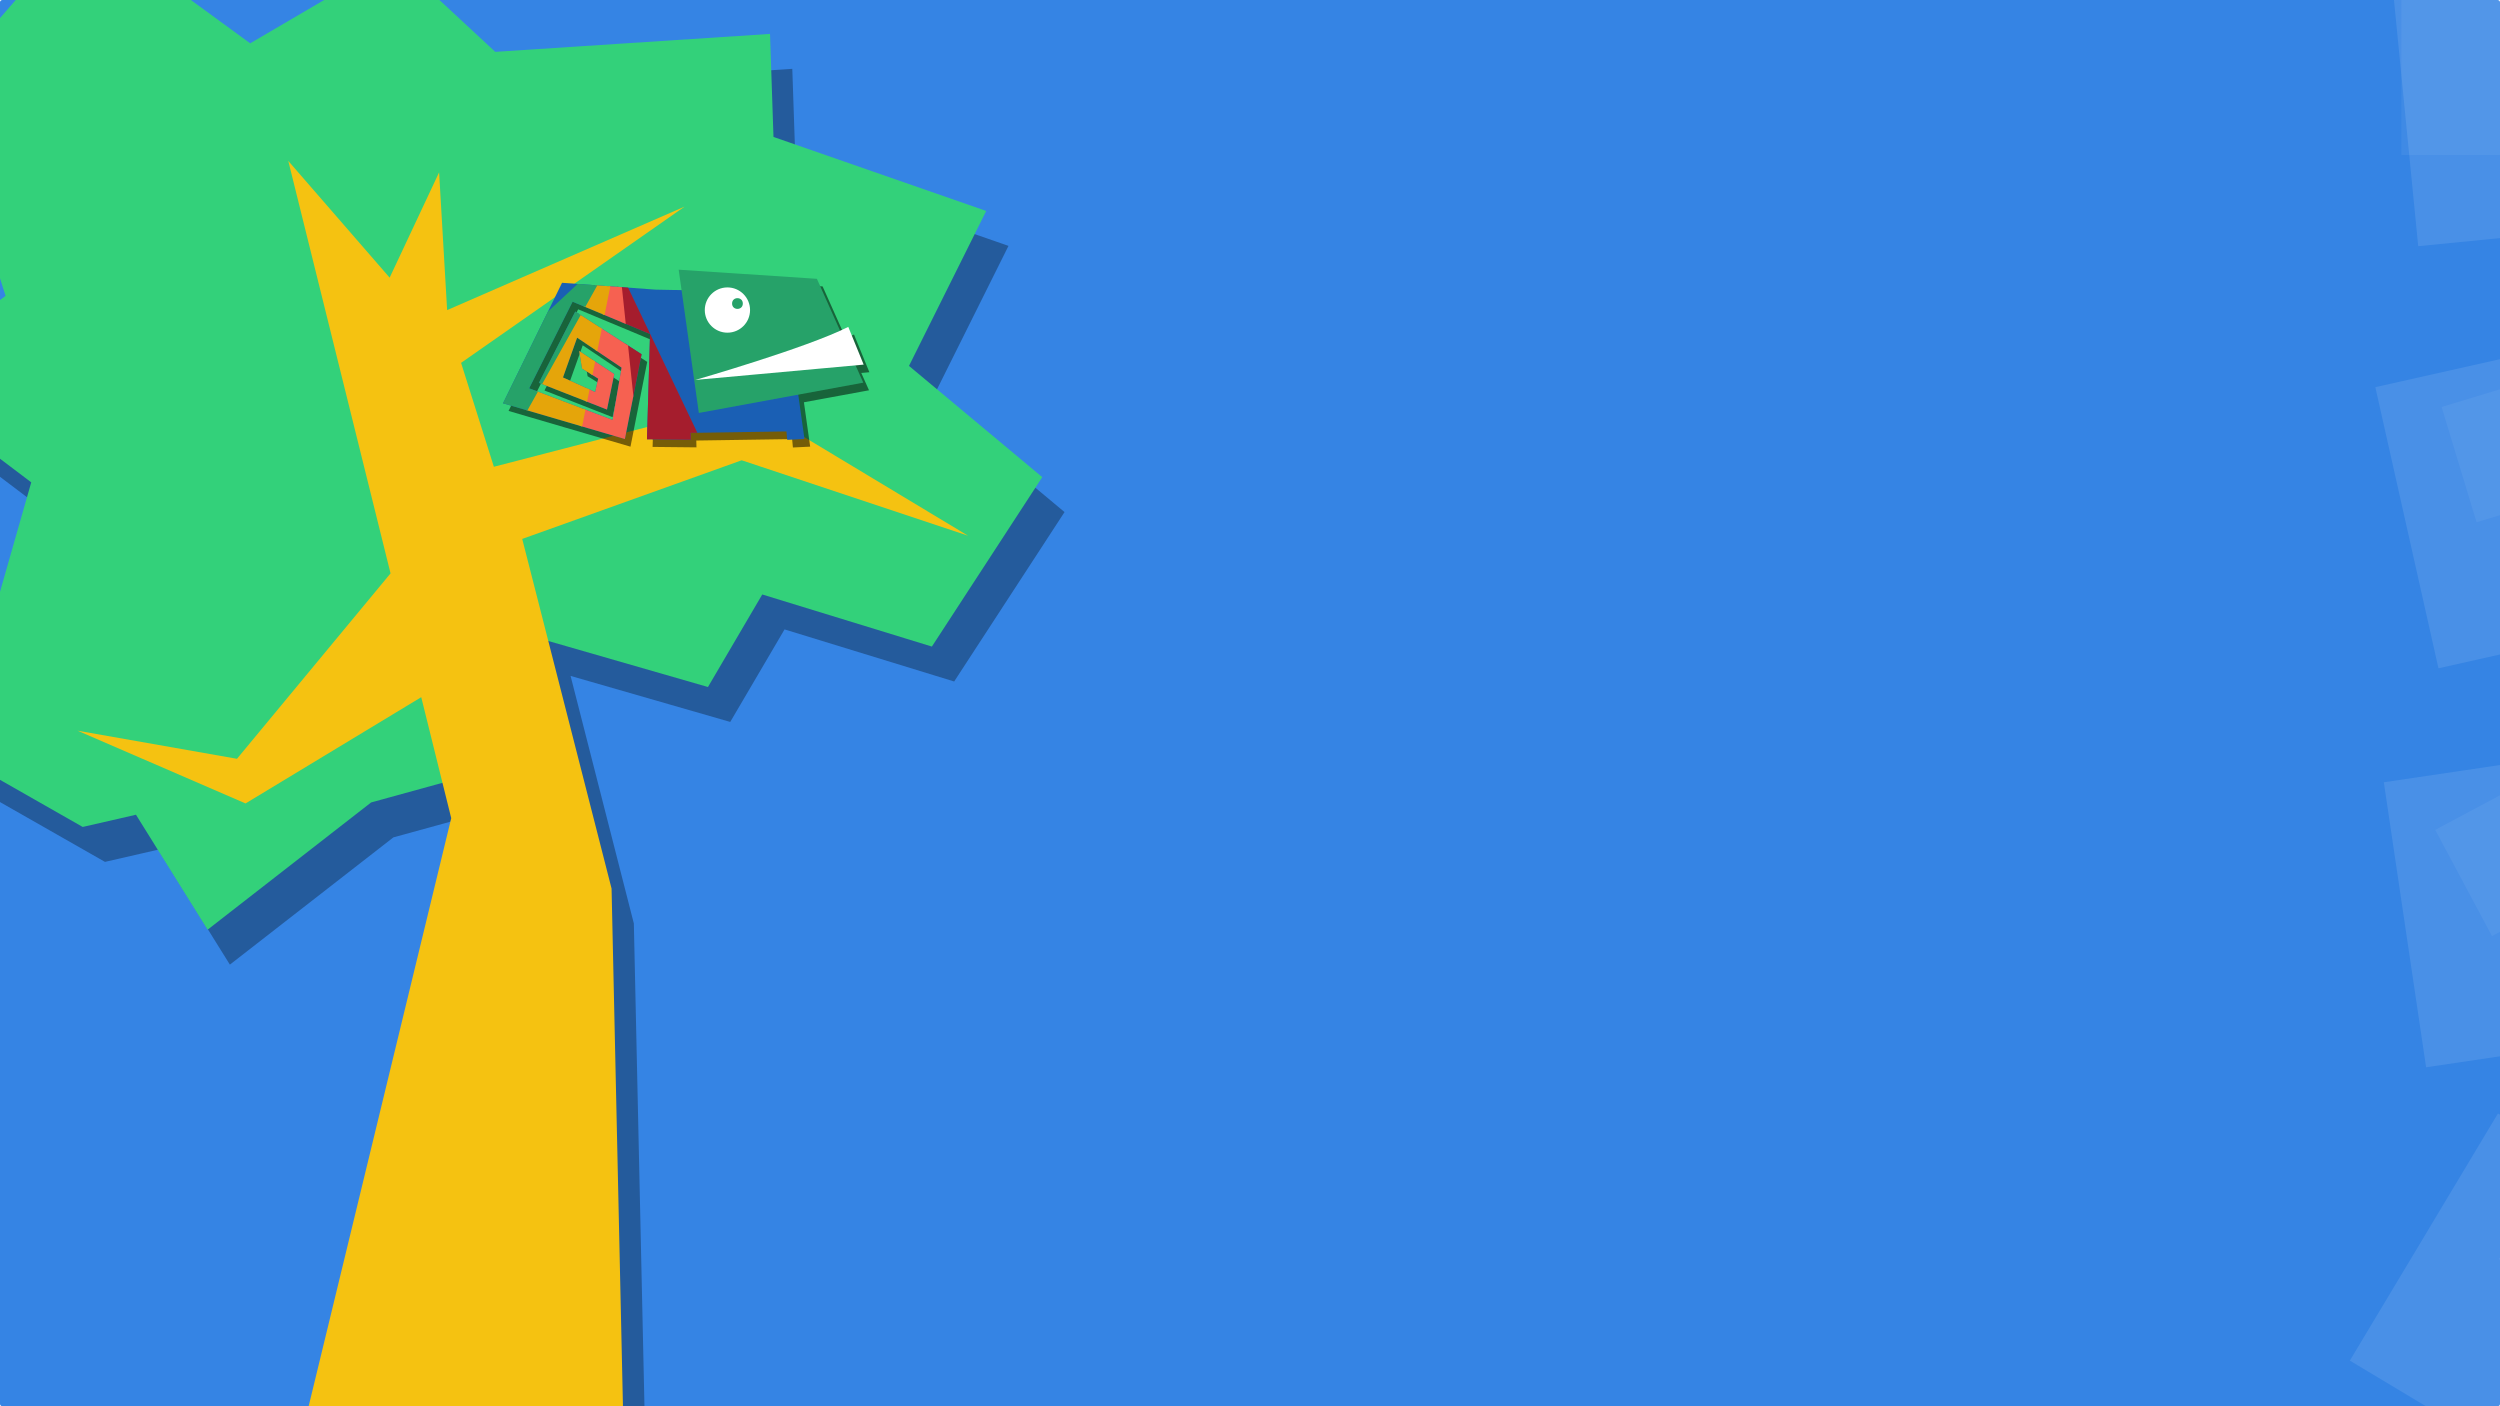 <?xml version="1.0" encoding="UTF-8" standalone="no"?>
<!-- Created with Inkscape (http://www.inkscape.org/) -->

<svg
   width="1920"
   height="1080"
   viewBox="0 0 1920 1080"
   version="1.1"
   id="svg5"
   inkscape:version="1.2.2 (b0a8486541, 2022-12-01)"
   sodipodi:docname="cubic-geeko.svg"
   xml:space="preserve"
   inkscape:export-filename="waves-l.png"
   inkscape:export-xdpi="96"
   inkscape:export-ydpi="96"
   xmlns:inkscape="http://www.inkscape.org/namespaces/inkscape"
   xmlns:sodipodi="http://sodipodi.sourceforge.net/DTD/sodipodi-0.dtd"
   xmlns="http://www.w3.org/2000/svg"
   xmlns:svg="http://www.w3.org/2000/svg"><sodipodi:namedview
     id="namedview7"
     pagecolor="#ffffff"
     bordercolor="#666666"
     borderopacity="1.0"
     inkscape:showpageshadow="2"
     inkscape:pageopacity="0.0"
     inkscape:pagecheckerboard="0"
     inkscape:deskcolor="#d1d1d1"
     inkscape:document-units="px"
     showgrid="false"
     inkscape:zoom="0.19853362"
     inkscape:cx="4190.7259"
     inkscape:cy="576.7285"
     inkscape:window-width="2560"
     inkscape:window-height="1371"
     inkscape:window-x="0"
     inkscape:window-y="0"
     inkscape:window-maximized="1"
     inkscape:current-layer="layer1" /><defs
     id="defs2"><inkscape:path-effect
       effect="tiling"
       id="path-effect1987"
       is_visible="true"
       lpeversion="1"
       unit="px"
       seed="1;1768036106"
       lpesatellites=""
       num_rows="4"
       num_cols="8"
       gapx="-36"
       gapy="0"
       offset="0"
       offset_type="true"
       scale="-100"
       rotate="360"
       mirrorrowsx="false"
       mirrorrowsy="false"
       mirrorcolsx="false"
       mirrorcolsy="false"
       mirrortrans="false"
       shrink_interp="false"
       split_items="false"
       link_styles="false"
       interpolate_scalex="false"
       interpolate_scaley="false"
       interpolate_rotatex="false"
       interpolate_rotatey="false"
       random_scale="true"
       random_rotate="true"
       random_gap_y="false"
       random_gap_x="false"
       transformorigin="rotate(45)" /><inkscape:path-effect
       effect="tiling"
       id="path-effect1983"
       is_visible="true"
       lpeversion="1"
       unit="px"
       seed="1;1500655381"
       lpesatellites=""
       num_rows="4"
       num_cols="7"
       gapx="-36"
       gapy="0"
       offset="0"
       offset_type="true"
       scale="-100"
       rotate="360"
       mirrorrowsx="false"
       mirrorrowsy="false"
       mirrorcolsx="false"
       mirrorcolsy="false"
       mirrortrans="false"
       shrink_interp="false"
       split_items="false"
       link_styles="false"
       interpolate_scalex="false"
       interpolate_scaley="false"
       interpolate_rotatex="false"
       interpolate_rotatey="false"
       random_scale="true"
       random_rotate="true"
       random_gap_y="false"
       random_gap_x="false"
       transformorigin="rotate(45)" /><inkscape:path-effect
       effect="tiling"
       id="path-effect1979"
       is_visible="true"
       lpeversion="1"
       unit="px"
       seed="1;2096165638"
       lpesatellites=""
       num_rows="4"
       num_cols="7"
       gapx="-36"
       gapy="0"
       offset="0"
       offset_type="true"
       scale="0"
       rotate="360"
       mirrorrowsx="false"
       mirrorrowsy="false"
       mirrorcolsx="false"
       mirrorcolsy="false"
       mirrortrans="false"
       shrink_interp="false"
       split_items="false"
       link_styles="false"
       interpolate_scalex="false"
       interpolate_scaley="false"
       interpolate_rotatex="false"
       interpolate_rotatey="false"
       random_scale="true"
       random_rotate="true"
       random_gap_y="false"
       random_gap_x="false"
       transformorigin="rotate(45)" /><inkscape:path-effect
       effect="tiling"
       id="path-effect1788"
       is_visible="true"
       lpeversion="1"
       unit="px"
       seed="1;1768036106"
       lpesatellites=""
       num_rows="4"
       num_cols="8"
       gapx="-36"
       gapy="0"
       offset="0"
       offset_type="true"
       scale="-100"
       rotate="360"
       mirrorrowsx="false"
       mirrorrowsy="false"
       mirrorcolsx="false"
       mirrorcolsy="false"
       mirrortrans="false"
       shrink_interp="false"
       split_items="false"
       link_styles="false"
       interpolate_scalex="false"
       interpolate_scaley="false"
       interpolate_rotatex="false"
       interpolate_rotatey="false"
       random_scale="true"
       random_rotate="true"
       random_gap_y="false"
       random_gap_x="false"
       transformorigin="rotate(45)" /><inkscape:path-effect
       effect="tiling"
       id="path-effect1782"
       is_visible="true"
       lpeversion="1"
       unit="px"
       seed="1;1500655381"
       lpesatellites=""
       num_rows="4"
       num_cols="7"
       gapx="-36"
       gapy="0"
       offset="0"
       offset_type="true"
       scale="-100"
       rotate="360"
       mirrorrowsx="false"
       mirrorrowsy="false"
       mirrorcolsx="false"
       mirrorcolsy="false"
       mirrortrans="false"
       shrink_interp="false"
       split_items="false"
       link_styles="false"
       interpolate_scalex="false"
       interpolate_scaley="false"
       interpolate_rotatex="false"
       interpolate_rotatey="false"
       random_scale="true"
       random_rotate="true"
       random_gap_y="false"
       random_gap_x="false"
       transformorigin="rotate(45)" /><inkscape:path-effect
       effect="tiling"
       id="path-effect1722"
       is_visible="true"
       lpeversion="1"
       unit="px"
       seed="1;2096165638"
       lpesatellites=""
       num_rows="4"
       num_cols="7"
       gapx="-36"
       gapy="0"
       offset="0"
       offset_type="true"
       scale="0"
       rotate="360"
       mirrorrowsx="false"
       mirrorrowsy="false"
       mirrorcolsx="false"
       mirrorcolsy="false"
       mirrortrans="false"
       shrink_interp="false"
       split_items="false"
       link_styles="false"
       interpolate_scalex="false"
       interpolate_scaley="false"
       interpolate_rotatex="false"
       interpolate_rotatey="false"
       random_scale="true"
       random_rotate="true"
       random_gap_y="false"
       random_gap_x="false"
       transformorigin="rotate(45)" /><inkscape:path-effect
       effect="tiling"
       id="path-effect19065"
       is_visible="true"
       lpeversion="1"
       unit="px"
       seed="1;1"
       lpesatellites=""
       num_rows="25"
       num_cols="1"
       gapx="-356.516"
       gapy="6.087"
       offset="0"
       offset_type="false"
       scale="0"
       rotate="6"
       mirrorrowsx="false"
       mirrorrowsy="false"
       mirrorcolsx="true"
       mirrorcolsy="true"
       mirrortrans="false"
       shrink_interp="false"
       split_items="false"
       link_styles="false"
       interpolate_scalex="false"
       interpolate_scaley="true"
       interpolate_rotatex="false"
       interpolate_rotatey="true"
       random_scale="false"
       random_rotate="false"
       random_gap_y="false"
       random_gap_x="false"
       transformorigin="" /><inkscape:path-effect
       effect="interpolate"
       id="path-effect19063"
       is_visible="true"
       lpeversion="1"
       trajectory="M 0,0 V 0"
       equidistant_spacing="true"
       steps="5" /><clipPath
       id="vlpa"><path
         d="m0 200.3h320v-200.3h-320v200.3z"
         id="path3040" /></clipPath><filter
       inkscape:collect="always"
       style="color-interpolation-filters:sRGB"
       id="filter1381"
       x="-0.046"
       y="-0.035"
       width="1.092"
       height="1.069"><feGaussianBlur
         inkscape:collect="always"
         stdDeviation="16.904"
         id="feGaussianBlur1383" /></filter><filter
       inkscape:collect="always"
       style="color-interpolation-filters:sRGB"
       id="filter1415"
       x="-0.039"
       y="-0.082"
       width="1.078"
       height="1.164"><feGaussianBlur
         inkscape:collect="always"
         stdDeviation="4.476"
         id="feGaussianBlur1417" /></filter></defs><g
     inkscape:label="Capa 1"
     inkscape:groupmode="layer"
     id="layer1"><rect
       style="opacity:1;fill:#3584e4;fill-opacity:1;stroke-width:20;stroke-linecap:round"
       id="rect234"
       width="1920"
       height="1080"
       x="0"
       y="0"
       rx="1.866"
       ry="1.681"
       inkscape:export-filename="cubic-geeko-l.png"
       inkscape:export-xdpi="96"
       inkscape:export-ydpi="96" /><path
       style="opacity:0.311;fill:#ffffff;fill-opacity:0.315;stroke:none;stroke-width:7.559;stroke-linejoin:bevel;stroke-dasharray:none;stroke-dashoffset:0;stroke-opacity:1"
       id="rect1720"
       width="221.285"
       height="221.285"
       x="1255.579"
       y="-1320.464"
       transform="rotate(45,-847.41,-2034.239)"
       inkscape:path-effect="#path-effect1722"
       class="UnoptimicedTransforms"
       d="m 1210.503,-1194.484 140.382,-171.056 171.056,140.382 -140.382,171.056 z m 204.222,-158.452 94.612,-200.04 200.04,94.612 -94.612,200.039 z m 439.421,-371.898 27.088,219.621 -219.621,27.088 -27.088,-219.621 z m -13.762,35.419 5.431,-221.219 221.219,5.431 -5.431,221.219 z m 462.62,-334.25 -122.939,183.992 -183.992,-122.939 122.939,-183.992 z m -113.92,-172.981 163.962,-148.606 148.606,163.962 -163.962,148.606 z m 422.465,-327.916 69.413,210.117 -210.117,69.413 -69.413,-210.117 z m -1058.326,1383.355 186.954,118.387 -118.387,186.953 -186.954,-118.387 z m 338.007,-156.484 5.431,221.219 -221.219,5.431 -5.431,-221.219 z m 229.385,-149.405 -74.549,208.35 -208.35,-74.549 74.549,-208.35 z m 184.482,-41.998 -217.033,43.171 -43.171,-217.033 217.033,-43.171 z m -84.007,-328.182 195.156,-104.313 104.313,195.156 -195.156,104.313 z m 199.577,-206.721 202.301,-89.674 89.674,202.301 -202.301,89.674 z m 446.897,-255.454 10.858,221.019 -221.019,10.858 -10.858,-221.019 z m -903.992,1489.24 -131.819,177.738 -177.738,-131.819 131.819,-177.738 z m -84.629,-79.66 32.469,-218.89 218.89,32.469 -32.469,218.89 z m 477.557,-300.551 -144.537,167.559 -167.559,-144.537 144.537,-167.559 z m -56.486,-60.964 -27.088,-219.621 219.621,-27.088 27.088,219.621 z m 385.306,-193.504 -218.89,-32.469 32.469,-218.89 218.89,32.469 z m 110.297,-165.225 -163.961,-148.606 148.606,-163.961 163.962,148.606 z m 309.106,-252.848 -220.22,21.69 -21.69,-220.22 220.22,-21.69 z m -940.435,1377.439 -214.654,53.768 -53.768,-214.654 214.654,-53.768 z m 212.423,-234.539 -192.537,109.071 -109.071,-192.537 192.537,-109.071 z m 200.321,-256.716 -136.142,174.449 -174.449,-136.142 136.142,-174.449 z m 187.859,-229.389 -94.612,200.039 -200.039,-94.612 94.612,-200.039 z m 97.586,-291.69 99.492,197.657 -197.657,99.492 -99.492,-197.657 z m 69.622,88.89 -59.02,-213.269 213.269,-59.02 59.02,213.269 z m 249.995,-177.195 -131.819,-177.738 177.738,-131.819 131.819,177.738 z"
       sodipodi:type="rect" /><path
       id="path1323"
       style="fill:#000000;fill-opacity:0.315;stroke:none;stroke-width:7.559;stroke-linejoin:bevel;stroke-dasharray:none;stroke-dashoffset:0;stroke-opacity:1;filter:url(#filter1381)"
       d="m 81.377,-33.305 -110.695,127.5 50.705,159.869 -85.189,63.879 104.906,79.328 -59.451,208.266 98.965,56.387 40.904,-9.391 55.021,88.297 125.582,-97.727 54.795,-15.08 6.73,27.145 -112.141,462.504 244.809,24.895 -9.529,-433.334 -48.592,-190.131 122.621,35.348 41.703,-71.064 130.27,40.002 84.775,-130.115 -102.354,-85.43 59.303,-119 -163.373,-56.844 -2.662,-79.125 -211.006,13.775 -77.15,-71.609 -111.084,65.062 z" /><path
       style="opacity:0.714;fill:#ffffff;fill-opacity:0.315;stroke:none;stroke-width:7.559;stroke-linejoin:bevel;stroke-dasharray:none;stroke-dashoffset:0;stroke-opacity:1"
       id="path1778"
       width="221.285"
       height="221.285"
       x="1255.579"
       y="-1320.464"
       transform="rotate(45,-612.885,-1968.002)"
       inkscape:path-effect="#path-effect1782"
       class="UnoptimicedTransforms"
       d="m 1327.098,-1100.478 -70.219,-148.467 148.467,-70.22 70.22,148.467 z m 205.896,-292.293 16.177,-41.937 41.937,16.177 -16.177,41.937 z m 188.476,-159.616 -12.683,-85.504 85.504,-12.683 12.683,85.504 z m 208.381,-187.324 -33.74,-81.457 81.457,-33.74 33.741,81.457 z m 368.357,-283 -119.097,178.242 -178.242,-119.098 119.098,-178.242 z m 56.901,-182.509 6.511,25.993 -25.993,6.511 -6.511,-25.993 z m 124.098,-146.443 28.856,-95.125 95.125,28.856 -28.856,95.125 z m -798.437,1370.006 -100.143,86.384 -86.384,-100.143 100.143,-86.384 z m 99.058,-211.179 11.979,4.962 -4.962,11.979 -11.979,-4.962 z m 193.249,-211.668 30.398,18.22 -18.22,30.398 -30.398,-18.22 z m 207.681,-182.301 5.018,16.544 -16.544,5.018 -5.018,-16.544 z m 202.007,-165.126 -31.863,-7.981 7.981,-31.863 31.863,7.981 z m 140.04,-181.531 9.629,-78.068 78.068,9.629 -9.629,78.068 z m 317.89,-231.969 -76.293,80.133 -80.133,-76.293 76.293,-80.132 z m -1150.386,1469.197 47.467,-189.499 189.499,47.467 -47.467,189.499 z m 358.931,-266.845 -44.619,44.619 -44.619,-44.619 44.619,-44.619 z m 129.609,-211.85 37.622,-5.581 5.581,37.622 -37.622,5.581 z m 245.819,-86.225 -121.972,-65.196 65.196,-121.973 121.972,65.196 z m 155.17,-189.927 -87.216,-111.757 111.757,-87.216 87.216,111.757 z m 225.109,-309.275 -3.05,30.968 -30.968,-3.05 3.05,-30.968 z m 157.21,-141.442 -18.819,-62.038 62.038,-18.819 18.819,62.038 z m -894.68,1271.456 46.975,121.778 -121.778,46.975 -46.975,-121.778 z m 157.726,-109.759 -0.992,-2.396 2.396,-0.992 0.992,2.396 z m 232.465,-207.468 -25.989,45.878 -45.878,-25.99 25.99,-45.878 z m 182.136,-118.562 -89.563,-45.082 45.082,-89.564 89.564,45.083 z m 114.929,-264.592 60.099,-57.219 57.219,60.099 -60.099,57.219 z m 221.05,-269.825 108.874,41.997 -41.997,108.874 -108.874,-41.997 z m 332.434,-51.46 -172.101,34.233 -34.233,-172.101 172.101,-34.233 z"
       sodipodi:type="rect" /><path
       style="opacity:0.168;fill:#ffffff;fill-opacity:0.315;stroke:none;stroke-width:7.559;stroke-linejoin:bevel;stroke-dasharray:none;stroke-dashoffset:0;stroke-opacity:1"
       id="path1784"
       width="221.285"
       height="221.285"
       x="1255.579"
       y="-1320.464"
       transform="rotate(45,-813.76,-2081.566)"
       inkscape:path-effect="#path-effect1788"
       class="UnoptimicedTransforms"
       d="m 1491.522,-1209.821 -125.3,125.3 -125.3,-125.3 125.3,-125.3 z m -77.89,-210.447 163.037,-133.801 133.801,163.037 -163.037,133.801 z m 444.613,-196.099 -85.477,115.252 -115.252,-85.477 85.477,-115.252 z m 108.847,-179.624 -14.7,12.064 -12.064,-14.7 14.7,-12.064 z m 175.677,-128.412 -61.965,-75.505 75.505,-61.965 61.965,75.505 z m 182.801,-213.241 -31.526,-71.121 71.121,-31.526 31.526,71.121 z m 295.337,-287.276 -39.587,119.832 -119.832,-39.587 39.587,-119.832 z m 79.929,-286.482 166.966,94.585 -94.585,166.966 -166.966,-94.585 z m -1175.914,1741.851 43.6,-81.569 81.569,43.6 -43.6,81.569 z m 272.225,-121.705 -106.92,-79.298 79.298,-106.92 106.92,79.298 z m 148.216,-221.786 -33.351,-100.954 100.954,-33.351 33.351,100.954 z m 152.441,-367.06 181.268,26.889 -26.889,181.268 -181.268,-26.889 z m 350.009,-21.971 -146.77,7.21 -7.21,-146.77 146.77,-7.21 z m 172.845,-214.191 -105.424,2.588 -2.588,-105.424 105.424,-2.588 z m 235.643,-138.485 -202.583,-14.943 14.943,-202.583 202.583,14.943 z m 19.46,-387.142 h 165.1 v 165.1 H 2875.762 Z m -1097.8,1616.962 88.508,26.849 -26.849,88.508 -88.508,-26.849 z m 199.174,-118.794 8.128,-46.842 46.842,8.128 -8.128,46.842 z m 263.509,-255.381 v 80.389 h -80.389 l 0,-80.389 z m 175.429,-255.148 79.719,119.307 -119.307,79.719 -79.719,-119.307 z m 182.232,-90.416 -12.098,0.297 -0.297,-12.098 12.098,-0.297 z m 221.51,-138.399 -95.209,-31.453 31.453,-95.209 95.209,31.453 z m 218.089,-151.607 -161.691,-53.416 53.416,-161.691 161.691,53.416 z m 114.186,-262.218 -13.659,-68.671 68.671,-13.659 13.659,68.671 z m -1114.204,1562.614 -19.499,-3.879 3.879,-19.499 19.499,3.879 z m 127.329,-143.773 -3.055,-124.435 124.435,-3.055 3.055,124.435 z m 221.93,-251.807 26.822,-42.357 42.357,26.822 -26.822,42.357 z m 218.311,-121.975 -69.514,-93.729 93.729,-69.514 69.514,93.729 z m 263.339,-160.313 -172.54,-61.736 61.736,-172.54 172.54,61.736 z m 164.381,-340.736 3.815,51.723 -51.723,3.815 -3.815,-51.723 z m 232.371,-72.528 -156.028,-35.037 35.037,-156.028 156.028,35.037 z m 106.754,-234.582 -28.199,-85.36 85.36,-28.199 28.199,85.36 z"
       sodipodi:type="rect" /><path
       style="fill:#33d17a;fill-opacity:1;stroke:none;stroke-width:7.559;stroke-linejoin:bevel;stroke-dasharray:30.236, 15.118, 7.559, 15.118;stroke-opacity:0.666"
       d="M 413.401,490.056 543.714,527.621 585.416,456.556 715.685,496.559 800.46,366.444 698.107,281.014 757.409,162.013 594.037,105.17 591.375,26.045 380.369,39.821 303.219,-31.789 192.135,33.274 64.271,-60.133 -46.423,67.368 4.28,227.236 l -85.188,63.88 104.906,79.329 -59.451,208.266 98.964,56.387 40.905,-9.391 55.022,88.296 125.581,-97.726 65.508,-18.029 z"
       id="path1320" /><rect
       style="opacity:1;fill:#25a268;fill-opacity:0.996;stroke-width:20;stroke-linecap:round"
       id="rect8362"
       width="1920"
       height="1080"
       x="3317.523"
       y="0"
       rx="1.866"
       ry="1.681"
       inkscape:export-filename="pentagon-d.png"
       inkscape:export-xdpi="96"
       inkscape:export-ydpi="96" /><g
       id="g6618"
       transform="translate(-2409.665,-2107.488)"><path
         style="fill:#1a5fb4;fill-opacity:1;stroke-width:7.559"
         d="m 2128.301,254.094 -229.859,-16.82 -145.328,296.613 299.996,87.918 41.172,-208.66 -163.293,-105.121 -89.477,175.566 167.531,65.703 17.949,-87.371 -86.434,-57.004 7.012,43.57 39.832,24.695 -7.477,32.898 -79.191,-35.812 34.809,-97.84 109.441,73.609 -22.133,128.867 -205.328,-77.867 106.816,-213.195 190.684,79.594 -7.508,258.965 107.914,1.145 -0.383,-16.797 235.758,-3.598 1.914,20.703 42.461,-2.09 -50.684,-361.223 z"
         id="path1412"
         sodipodi:nodetypes="cccccccccccccccccccccccccccc" /><path
         style="fill:#26a269;fill-opacity:1;stroke-width:7.559"
         d="m 2185.55,205.022 340.253,22.468 114.196,255.609 -404.82,74.567 z"
         id="path397"
         sodipodi:nodetypes="ccccc" /><circle
         style="fill:#ffffff;fill-opacity:1;stroke-width:7.559"
         id="path1153"
         cx="2305.533"
         cy="304.374"
         r="55.709" /><path
         style="fill:#e1a20a;fill-opacity:1;stroke-width:7.559"
         d="m 2201.471,394.131 127.732,36.134 276.082,-21.679 -281.435,54.307 -116.437,-14.882 z"
         id="path1293" /><circle
         style="fill:#26a269;fill-opacity:1;stroke-width:7.559"
         id="path1347"
         cx="2330.221"
         cy="288.338"
         r="13.222" /><path
         id="path2794"
         style="fill:#f66151;fill-opacity:1;stroke-width:7.559"
         d="m 2033.395,247.148 11.854,87.164 69.775,29.125 -7.508,258.965 107.914,1.145 -0.383,-16.797 16.484,-0.252 -170.543,-357.33 z m 18.898,138.965 19.309,141.975 22.68,-114.943 z" /><path
         id="path3417"
         style="fill:#a41d2d;fill-opacity:1;stroke-width:7.559"
         d="m 2013.285,245.678 -14.406,69.279 56.414,23.549 -9.541,-90.453 z m -21.15,101.709 -11.512,55.363 64.361,43.289 -22.133,128.867 -72.324,-27.428 -8.676,41.721 111.258,32.605 20.898,-105.91 -13.107,-124.238 z m -16.74,80.506 -6.971,33.523 18.979,11.768 -7.476,32.898 -19.004,-8.594 -6.332,30.449 54.453,21.355 17.949,-87.371 z" /><path
         id="path4247"
         style="fill:#e5a50a;fill-opacity:1;stroke-width:7.559"
         d="m 1980.762,243.297 -29.008,51.99 51.283,21.406 14.248,-70.723 z m -39.725,71.195 -95.277,170.764 114.291,44.822 6.09,-30.23 -65.406,-29.578 34.809,-97.84 49.553,33.328 11.217,-55.682 z m -0.478,90.426 7.012,43.57 25.707,15.938 6.744,-33.482 z m -105.156,98.9 -25.982,46.57 138.369,40.551 8.328,-41.34 z" /><path
         id="path6457"
         style="fill:#26a269;fill-opacity:1;stroke-width:7.559"
         d="m 1936.787,240.08 -73.195,68.32 -110.478,225.486 60.062,17.602 25.873,-46.287 -21.525,-8.162 106.816,-213.195 31.168,13.01 29.754,-53.227 z m -5.799,67.943 -89.477,175.566 7.889,3.094 95.029,-170.008 z" /></g><g
       id="g12485"><path
         style="fill:#99c1f1;fill-opacity:1;stroke-width:7.559"
         d="m 2290.496,-544.719 -229.859,-16.82 -145.328,296.613 299.996,87.918 41.172,-208.66 -163.293,-105.121 -89.477,175.566 167.531,65.703 17.949,-87.371 -86.434,-57.004 7.012,43.57 39.832,24.695 -7.477,32.898 -79.191,-35.812 34.809,-97.84 109.441,73.609 -22.133,128.867 -205.328,-77.867 106.816,-213.195 190.684,79.594 -7.508,258.965 107.914,1.145 -0.383,-16.797 235.758,-3.598 1.914,20.703 42.461,-2.09 -50.684,-361.223 z"
         id="path6620"
         sodipodi:nodetypes="cccccccccccccccccccccccccccc" /><path
         style="fill:#8ff0a4;fill-opacity:1;stroke-width:7.559"
         d="m 2347.745,-593.791 340.253,22.468 114.196,255.609 -404.82,74.567 z"
         id="path6622"
         sodipodi:nodetypes="ccccc" /><circle
         style="fill:#ffffff;fill-opacity:1;stroke-width:7.559"
         id="circle6624"
         cx="2467.728"
         cy="-494.439"
         r="55.709" /><circle
         style="fill:#8ff0a4;fill-opacity:1;stroke-width:7.559"
         id="circle6628"
         cx="2492.416"
         cy="-510.474"
         r="13.222" /><path
         id="path6630"
         style="fill:#f66151;fill-opacity:1;stroke-width:7.559"
         d="m 2195.59,-551.664 11.854,87.164 69.775,29.125 -7.508,258.965 107.914,1.145 -0.383,-16.797 16.484,-0.252 -170.543,-357.33 z m 18.898,138.965 19.309,141.975 22.68,-114.943 z" /><path
         id="path6632"
         style="fill:#ffbe6f;fill-opacity:1;stroke-width:7.559"
         d="m 2175.481,-553.135 -14.406,69.279 56.414,23.549 -9.541,-90.453 z m -21.15,101.709 -11.512,55.363 64.361,43.289 -22.133,128.867 -72.324,-27.428 -8.676,41.721 111.258,32.605 20.898,-105.91 -13.107,-124.238 z m -16.74,80.506 -6.971,33.523 18.979,11.768 -7.476,32.898 -19.004,-8.594 -6.332,30.449 54.453,21.355 17.949,-87.371 z" /><path
         id="path6634"
         style="fill:#f9f06b;fill-opacity:1;stroke-width:7.559"
         d="m 2142.957,-555.516 -29.008,51.99 51.283,21.406 14.248,-70.723 z m -39.725,71.195 -95.277,170.764 114.291,44.822 6.09,-30.23 -65.406,-29.578 34.809,-97.84 49.553,33.328 11.217,-55.682 z m -0.478,90.426 7.012,43.57 25.707,15.938 6.744,-33.482 z m -105.156,98.9 -25.982,46.57 138.369,40.551 8.328,-41.34 z" /><path
         id="path6636"
         style="fill:#8ff0a4;fill-opacity:1;stroke-width:7.559"
         d="m 2098.982,-558.732 -73.195,68.32 -110.478,225.486 60.062,17.602 25.873,-46.287 -21.525,-8.162 106.816,-213.195 31.168,13.01 29.754,-53.227 z m -5.799,67.943 -89.477,175.566 7.889,3.094 95.029,-170.008 z" /><path
         style="fill:#ffffff;fill-opacity:1;stroke-width:7.559"
         d="m 2765.209,-453.001 c -102.029,51.772 -376.537,130.597 -376.537,130.597 l 414.402,-37.731 z"
         id="path6649"
         sodipodi:nodetypes="cccc" /></g><g
       id="g12601"
       transform="matrix(0.634,0,0,0.634,-34.111,238.74)"><path
         style="fill:#1a5fb4;fill-opacity:1;stroke-width:7.559"
         d="m 2266.777,-1166.781 -229.859,-16.82 -145.328,296.613 299.996,87.918 41.172,-208.66 -163.293,-105.121 -89.477,175.566 167.531,65.703 17.949,-87.371 -86.434,-57.004 7.012,43.57 39.832,24.695 -7.477,32.898 -79.191,-35.812 34.809,-97.84 109.441,73.609 -22.133,128.867 -205.328,-77.867 106.816,-213.195 190.684,79.594 -7.508,258.965 107.914,1.145 -0.383,-16.797 235.758,-3.598 1.914,20.703 42.461,-2.09 -50.684,-361.223 z"
         id="path12583"
         sodipodi:nodetypes="cccccccccccccccccccccccccccc" /><path
         style="fill:#26a269;fill-opacity:1;stroke-width:7.559"
         d="m 2324.026,-1215.853 340.253,22.468 114.196,255.609 -404.82,74.567 z"
         id="path12585"
         sodipodi:nodetypes="ccccc" /><circle
         style="fill:#ffffff;fill-opacity:1;stroke-width:7.559"
         id="circle12587"
         cx="2444.01"
         cy="-1116.501"
         r="55.709" /><circle
         style="fill:#26a269;fill-opacity:1;stroke-width:7.559"
         id="circle12589"
         cx="2468.698"
         cy="-1132.537"
         r="13.222" /><path
         id="path12591"
         style="fill:#a51d2d;fill-opacity:1;stroke-width:7.559"
         d="m 2171.871,-1173.726 11.854,87.164 69.775,29.125 -7.508,258.965 107.914,1.145 -0.383,-16.797 16.484,-0.252 -170.543,-357.33 z m 18.898,138.965 19.309,141.975 22.68,-114.943 z" /><path
         id="path12593"
         style="fill:#f66151;fill-opacity:1;stroke-width:7.559"
         d="m 2151.762,-1175.197 -14.406,69.279 56.414,23.549 -9.541,-90.453 z m -21.15,101.709 -11.512,55.363 64.361,43.289 -22.133,128.867 -72.324,-27.428 -8.676,41.721 111.258,32.605 20.898,-105.91 -13.107,-124.238 z m -16.74,80.506 -6.971,33.523 18.979,11.768 -7.476,32.898 -19.004,-8.594 -6.332,30.449 54.453,21.355 17.949,-87.371 z" /><path
         id="path12595"
         style="fill:#e5a50a;fill-opacity:1;stroke-width:7.559"
         d="m 2119.238,-1177.578 -29.008,51.99 51.283,21.406 14.248,-70.723 z m -39.725,71.195 -95.277,170.764 114.291,44.822 6.09,-30.23 -65.406,-29.578 34.809,-97.84 49.553,33.328 11.217,-55.682 z m -0.478,90.426 7.012,43.57 25.707,15.938 6.744,-33.482 z m -105.156,98.9 -25.982,46.57 138.369,40.551 8.328,-41.34 z" /><path
         id="path12597"
         style="fill:#26a269;fill-opacity:1;stroke-width:7.559"
         d="m 2075.264,-1180.795 -73.195,68.32 -110.478,225.486 60.062,17.602 25.873,-46.287 -21.525,-8.162 106.816,-213.195 31.168,13.01 29.754,-53.227 z m -5.799,67.943 -89.477,175.566 7.889,3.094 95.029,-170.008 z" /><path
         style="fill:#ffffff;fill-opacity:1;stroke-width:7.559"
         d="m 2741.49,-1075.063 c -102.029,51.772 -376.537,130.597 -376.537,130.597 l 414.402,-37.731 z"
         id="path12599"
         sodipodi:nodetypes="cccc" /></g><path
       id="path447"
       style="fill:#f5c211;stroke:none;stroke-width:7.559;stroke-linejoin:bevel;stroke-dasharray:30.236, 15.118, 7.559, 15.118;stroke-opacity:0.666;fill-opacity:1"
       d="M 221.393 123.568 L 299.938 440.361 L 181.996 582.754 L 59.545 561.164 L 188.576 617.039 L 323.51 535.436 L 346.545 628.34 L 234.404 1090.844 L 479.213 1115.738 L 469.684 682.404 L 401.061 413.896 L 569.594 353.498 L 743.436 411.414 L 572.35 308.396 L 379.297 358.482 L 354.104 278.666 L 525.795 158.668 L 343.393 238.156 L 337.236 132.375 L 299.252 213.234 L 221.393 123.568 z " /><path
       id="path1385"
       style="opacity:0.722;mix-blend-mode:normal;fill:#000000;fill-opacity:1;stroke-width:2.36;filter:url(#filter1415)"
       d="m 525.555,212.947 2.213,15.729 -20.084,-0.41 -21.01,-1.537 -4.756,-0.348 v -0.002 l -3.857,-0.281 -5.029,-0.367 -1.186,-0.088 -0.062,-0.004 -8.748,-0.641 -15.131,-1.107 -11.969,-0.875 -10.877,22.201 -34.486,70.383 17.576,5.15 v 0.002 l 40.662,11.916 2.529,0.74 32.875,9.635 5.771,-29.252 0.439,-2.223 0.312,-1.584 v -0.002 l 6.328,-32.07 -10.42,-6.707 -20.16,-12.979 v -0.002 l -16.195,-10.424 -4.195,-2.701 -27.93,54.801 1.326,0.52 0.48,0.189 0.656,0.258 32.748,12.844 1.789,0.701 15.293,5.998 5.604,-27.273 -14.662,-9.668 v -0.002 l -12.318,-8.123 2.189,13.6 8.023,4.975 4.41,2.734 -2.334,10.27 -4.303,-1.947 -20.416,-9.232 10.865,-30.539 14.07,9.463 v 0.002 l 20.09,13.512 -6.908,40.225 -20.83,-7.898 -0.217,-0.082 -1.529,-0.58 -14.637,-5.551 -20.16,-7.646 -1.115,-0.422 -0.023,-0.01 -5.58,-2.115 33.342,-66.549 8.557,3.572 14.711,6.141 1.297,0.541 16.312,6.809 18.643,7.783 -2.342,80.834 33.684,0.357 -0.119,-5.244 5.145,-0.078 68.445,-1.045 0.598,6.463 13.254,-0.652 -4.781,-34.076 49.984,-9.207 -5.941,-13.301 6.217,-0.566 -11.82,-28.986 c -1.903,0.966 -4.01,1.963 -6.268,2.982 l -17.832,-39.916 z" /><g
       id="g12474"
       transform="matrix(0.312,0,0,0.312,-203.871,586.466)"><path
         style="fill:#1a5fb4;fill-opacity:1;stroke-width:7.559"
         d="m 2266.777,-1166.781 -229.859,-16.82 -145.328,296.613 299.996,87.918 41.172,-208.66 -163.293,-105.121 -89.477,175.566 167.531,65.703 17.949,-87.371 -86.434,-57.004 7.012,43.57 39.832,24.695 -7.477,32.898 -79.191,-35.812 34.809,-97.84 109.441,73.609 -22.133,128.867 -205.328,-77.867 106.816,-213.195 190.684,79.594 -7.508,258.965 107.914,1.145 -0.383,-16.797 235.758,-3.598 1.914,20.703 42.461,-2.09 -50.684,-361.223 z"
         id="path11757"
         sodipodi:nodetypes="cccccccccccccccccccccccccccc" /><path
         style="fill:#26a269;fill-opacity:1;stroke-width:7.559"
         d="m 2324.026,-1215.853 340.253,22.468 114.196,255.609 -404.82,74.567 z"
         id="path11759"
         sodipodi:nodetypes="ccccc" /><circle
         style="fill:#ffffff;fill-opacity:1;stroke-width:7.559"
         id="circle11761"
         cx="2444.01"
         cy="-1116.501"
         r="55.709" /><circle
         style="fill:#26a269;fill-opacity:1;stroke-width:7.559"
         id="circle11763"
         cx="2468.698"
         cy="-1132.537"
         r="13.222" /><path
         id="path11765"
         style="fill:#a51d2d;fill-opacity:1;stroke-width:7.559"
         d="m 2171.871,-1173.726 11.854,87.164 69.775,29.125 -7.508,258.965 107.914,1.145 -0.383,-16.797 16.484,-0.252 -170.543,-357.33 z m 18.898,138.965 19.309,141.975 22.68,-114.943 z" /><path
         id="path11767"
         style="fill:#f66151;fill-opacity:1;stroke-width:7.559"
         d="m 2151.762,-1175.197 -14.406,69.279 56.414,23.549 -9.541,-90.453 z m -21.15,101.709 -11.512,55.363 64.361,43.289 -22.133,128.867 -72.324,-27.428 -8.676,41.721 111.258,32.605 20.898,-105.91 -13.107,-124.238 z m -16.74,80.506 -6.971,33.523 18.979,11.768 -7.476,32.898 -19.004,-8.594 -6.332,30.449 54.453,21.355 17.949,-87.371 z" /><path
         id="path11769"
         style="fill:#e5a50a;fill-opacity:1;stroke-width:7.559"
         d="m 2119.238,-1177.578 -29.008,51.99 51.283,21.406 14.248,-70.723 z m -39.725,71.195 -95.277,170.764 114.291,44.822 6.09,-30.23 -65.406,-29.578 34.809,-97.84 49.553,33.328 11.217,-55.682 z m -0.478,90.426 7.012,43.57 25.707,15.938 6.744,-33.482 z m -105.156,98.9 -25.982,46.57 138.369,40.551 8.328,-41.34 z" /><path
         id="path11771"
         style="fill:#26a269;fill-opacity:1;stroke-width:7.559"
         d="m 2075.264,-1180.795 -73.195,68.32 -110.478,225.486 60.062,17.602 25.873,-46.287 -21.525,-8.162 106.816,-213.195 31.168,13.01 29.754,-53.227 z m -5.799,67.943 -89.477,175.566 7.889,3.094 95.029,-170.008 z" /><path
         style="fill:#ffffff;fill-opacity:1;stroke-width:7.559"
         d="m 2741.49,-1075.063 c -102.029,51.772 -376.537,130.597 -376.537,130.597 l 414.402,-37.731 z"
         id="path11773"
         sodipodi:nodetypes="cccc" /></g><path
       style="fill:#241f31;fill-opacity:1;stroke:#ffffff;stroke-width:7.559;stroke-linecap:butt;stroke-linejoin:bevel;stroke-dasharray:30.236, 15.118, 7.559, 15.118;stroke-dashoffset:0;stroke-opacity:0.666"
       d="M 44.624,86.258 2101.499,140.786 M 53.108,39.521 2093.016,308.752 M 72.767,-5.741 2073.357,475.243 M 103.385,-48.369 2042.739,639.099 M 144.627,-87.23 2001.497,799.189 M 196.041,-121.236 1950.083,954.423 M 257.064,-149.349 1889.06,1103.765 M 327.027,-170.597 1819.097,1246.242 M 405.164,-184.084 1740.96,1380.958 M 490.618,-188.997 1655.506,1507.1 M 582.454,-184.619 1563.67,1623.95 M 679.665,-170.334 1466.459,1730.893 M 781.186,-145.633 1364.937,1827.421 M 885.906,-110.124 1260.218,1913.141 M 992.675,-63.531 1153.449,1987.776 M 1100.325,-5.7 1045.798,2051.175 M 1207.677,63.398 938.447,2103.305 M 1313.554,143.671 832.57,2144.261 M 1416.796,234.903 729.328,2174.258 M 1516.272,336.759 629.852,2193.63 M 1610.892,448.788 535.232,2202.83 M 1699.619,570.425 446.505,2202.422 M 1781.482,701.002 364.642,2193.073 M 1855.583,839.754 290.541,2175.55 M 1921.111,985.823 225.013,2150.71"
       id="path12821"
       sodipodi:nodetypes="cc"
       inkscape:path-effect="#path-effect19065"
       inkscape:original-d="M 44.624399,86.258459 2101.4995,140.78564"
       class="UnoptimicedTransforms"
       transform="translate(-2232.554,-301.229)" /><rect
       style="opacity:1;fill:#113a6f;fill-opacity:1;stroke-width:20;stroke-linecap:round"
       id="rect1941"
       width="1920"
       height="1080"
       x="3317.093"
       y="0"
       rx="1.866"
       ry="1.681"
       inkscape:export-filename="cubic-geeko-d.png"
       inkscape:export-xdpi="96"
       inkscape:export-ydpi="96" /><path
       style="opacity:0.311;fill:#ffffff;fill-opacity:0.315;stroke:none;stroke-width:7.559;stroke-linejoin:bevel;stroke-dasharray:none;stroke-dashoffset:0;stroke-opacity:1"
       id="path1943"
       width="221.285"
       height="221.285"
       x="1255.579"
       y="-1320.464"
       transform="rotate(45,811.137,1969.846)"
       inkscape:path-effect="#path-effect1979"
       class="UnoptimicedTransforms"
       d="m 1210.503,-1194.484 140.382,-171.056 171.056,140.382 -140.382,171.056 z m 204.222,-158.452 94.612,-200.04 200.04,94.612 -94.612,200.039 z m 439.421,-371.898 27.088,219.621 -219.621,27.088 -27.088,-219.621 z m -13.762,35.419 5.431,-221.219 221.219,5.431 -5.431,221.219 z m 462.62,-334.25 -122.939,183.992 -183.992,-122.939 122.939,-183.992 z m -113.92,-172.981 163.962,-148.606 148.606,163.962 -163.962,148.606 z m 422.465,-327.916 69.413,210.117 -210.117,69.413 -69.413,-210.117 z m -1058.326,1383.355 186.954,118.387 -118.387,186.953 -186.954,-118.387 z m 338.007,-156.484 5.431,221.219 -221.219,5.431 -5.431,-221.219 z m 229.385,-149.405 -74.549,208.35 -208.35,-74.549 74.549,-208.35 z m 184.482,-41.998 -217.033,43.171 -43.171,-217.033 217.033,-43.171 z m -84.007,-328.182 195.156,-104.313 104.313,195.156 -195.156,104.313 z m 199.577,-206.721 202.301,-89.674 89.674,202.301 -202.301,89.674 z m 446.897,-255.454 10.858,221.019 -221.019,10.858 -10.858,-221.019 z m -903.992,1489.24 -131.819,177.738 -177.738,-131.819 131.819,-177.738 z m -84.629,-79.66 32.469,-218.89 218.89,32.469 -32.469,218.89 z m 477.557,-300.551 -144.537,167.559 -167.559,-144.537 144.537,-167.559 z m -56.486,-60.964 -27.088,-219.621 219.621,-27.088 27.088,219.621 z m 385.306,-193.504 -218.89,-32.469 32.469,-218.89 218.89,32.469 z m 110.297,-165.225 -163.961,-148.606 148.606,-163.961 163.962,148.606 z m 309.106,-252.848 -220.22,21.69 -21.69,-220.22 220.22,-21.69 z m -940.435,1377.439 -214.654,53.768 -53.768,-214.654 214.654,-53.768 z m 212.423,-234.539 -192.537,109.071 -109.071,-192.537 192.537,-109.071 z m 200.321,-256.716 -136.142,174.449 -174.449,-136.142 136.142,-174.449 z m 187.859,-229.389 -94.612,200.039 -200.039,-94.612 94.612,-200.039 z m 97.586,-291.69 99.492,197.657 -197.657,99.492 -99.492,-197.657 z m 69.622,88.89 -59.02,-213.269 213.269,-59.02 59.02,213.269 z m 249.995,-177.195 -131.819,-177.738 177.738,-131.819 131.819,177.738 z"
       sodipodi:type="rect" /><path
       id="path1945"
       style="fill:#000000;fill-opacity:0.315;stroke:none;stroke-width:7.559;stroke-linejoin:bevel;stroke-dasharray:none;stroke-dashoffset:0;stroke-opacity:1;filter:url(#filter1381)"
       d="m 3398.47,-33.305 -110.695,127.5 50.705,159.869 -85.189,63.879 104.906,79.328 -59.451,208.266 98.965,56.387 40.904,-9.391 55.022,88.297 125.582,-97.727 54.795,-15.08 6.73,27.145 -112.141,462.504 244.809,24.895 -9.529,-433.334 -48.592,-190.131 122.621,35.348 41.703,-71.064 130.27,40.002 84.775,-130.115 -102.354,-85.43 59.303,-119 -163.373,-56.844 -2.662,-79.125 -211.006,13.775 -77.15,-71.609 -111.084,65.062 z" /><path
       style="opacity:0.714;fill:#ffffff;fill-opacity:0.315;stroke:none;stroke-width:7.559;stroke-linejoin:bevel;stroke-dasharray:none;stroke-dashoffset:0;stroke-opacity:1"
       id="path1947"
       width="221.285"
       height="221.285"
       x="1255.579"
       y="-1320.464"
       transform="rotate(45,1045.661,2036.083)"
       inkscape:path-effect="#path-effect1983"
       class="UnoptimicedTransforms"
       d="m 1327.098,-1100.478 -70.219,-148.467 148.467,-70.22 70.22,148.467 z m 205.896,-292.293 16.177,-41.937 41.937,16.177 -16.177,41.937 z m 188.476,-159.616 -12.683,-85.504 85.504,-12.683 12.683,85.504 z m 208.381,-187.324 -33.74,-81.457 81.457,-33.74 33.741,81.457 z m 368.357,-283 -119.097,178.242 -178.242,-119.098 119.098,-178.242 z m 56.901,-182.509 6.511,25.993 -25.993,6.511 -6.511,-25.993 z m 124.098,-146.443 28.856,-95.125 95.125,28.856 -28.856,95.125 z m -798.437,1370.006 -100.143,86.384 -86.384,-100.143 100.143,-86.384 z m 99.058,-211.179 11.979,4.962 -4.962,11.979 -11.979,-4.962 z m 193.249,-211.668 30.398,18.22 -18.22,30.398 -30.398,-18.22 z m 207.681,-182.301 5.018,16.544 -16.544,5.018 -5.018,-16.544 z m 202.007,-165.126 -31.863,-7.981 7.981,-31.863 31.863,7.981 z m 140.04,-181.531 9.629,-78.068 78.068,9.629 -9.629,78.068 z m 317.89,-231.969 -76.293,80.133 -80.133,-76.293 76.293,-80.132 z m -1150.386,1469.197 47.467,-189.499 189.499,47.467 -47.467,189.499 z m 358.931,-266.845 -44.619,44.619 -44.619,-44.619 44.619,-44.619 z m 129.609,-211.85 37.622,-5.581 5.581,37.622 -37.622,5.581 z m 245.819,-86.225 -121.972,-65.196 65.196,-121.973 121.972,65.196 z m 155.17,-189.927 -87.216,-111.757 111.757,-87.216 87.216,111.757 z m 225.109,-309.275 -3.05,30.968 -30.968,-3.05 3.05,-30.968 z m 157.21,-141.442 -18.819,-62.038 62.038,-18.819 18.819,62.038 z m -894.68,1271.456 46.975,121.778 -121.778,46.975 -46.975,-121.778 z m 157.726,-109.759 -0.992,-2.396 2.396,-0.992 0.992,2.396 z m 232.465,-207.468 -25.989,45.878 -45.878,-25.99 25.99,-45.878 z m 182.136,-118.562 -89.563,-45.082 45.082,-89.564 89.564,45.083 z m 114.929,-264.592 60.099,-57.219 57.219,60.099 -60.099,57.219 z m 221.05,-269.825 108.874,41.997 -41.997,108.874 -108.874,-41.997 z m 332.434,-51.46 -172.101,34.233 -34.233,-172.101 172.101,-34.233 z"
       sodipodi:type="rect" /><path
       style="opacity:0.168;fill:#ffffff;fill-opacity:0.315;stroke:none;stroke-width:7.559;stroke-linejoin:bevel;stroke-dasharray:none;stroke-dashoffset:0;stroke-opacity:1"
       id="path1949"
       width="221.285"
       height="221.285"
       x="1255.579"
       y="-1320.464"
       transform="rotate(45,844.787,1922.519)"
       inkscape:path-effect="#path-effect1987"
       class="UnoptimicedTransforms"
       d="m 1491.522,-1209.821 -125.3,125.3 -125.3,-125.3 125.3,-125.3 z m -77.89,-210.447 163.037,-133.801 133.801,163.037 -163.037,133.801 z m 444.613,-196.099 -85.477,115.252 -115.252,-85.477 85.477,-115.252 z m 108.847,-179.624 -14.7,12.064 -12.064,-14.7 14.7,-12.064 z m 175.677,-128.412 -61.965,-75.505 75.505,-61.965 61.965,75.505 z m 182.801,-213.241 -31.526,-71.121 71.121,-31.526 31.526,71.121 z m 295.337,-287.276 -39.587,119.832 -119.832,-39.587 39.587,-119.832 z m 79.929,-286.482 166.966,94.585 -94.585,166.966 -166.966,-94.585 z m -1175.914,1741.851 43.6,-81.569 81.569,43.6 -43.6,81.569 z m 272.225,-121.705 -106.92,-79.298 79.298,-106.92 106.92,79.298 z m 148.216,-221.786 -33.351,-100.954 100.954,-33.351 33.351,100.954 z m 152.441,-367.06 181.268,26.889 -26.889,181.268 -181.268,-26.889 z m 350.009,-21.971 -146.77,7.21 -7.21,-146.77 146.77,-7.21 z m 172.845,-214.191 -105.424,2.588 -2.588,-105.424 105.424,-2.588 z m 235.643,-138.485 -202.583,-14.943 14.943,-202.583 202.583,14.943 z m 19.46,-387.142 h 165.1 v 165.1 H 2875.762 Z m -1097.8,1616.962 88.508,26.849 -26.849,88.508 -88.508,-26.849 z m 199.174,-118.794 8.128,-46.842 46.842,8.128 -8.128,46.842 z m 263.509,-255.381 v 80.389 h -80.389 l 0,-80.389 z m 175.429,-255.148 79.719,119.307 -119.307,79.719 -79.719,-119.307 z m 182.232,-90.416 -12.098,0.297 -0.297,-12.098 12.098,-0.297 z m 221.51,-138.399 -95.209,-31.453 31.453,-95.209 95.209,31.453 z m 218.089,-151.607 -161.691,-53.416 53.416,-161.691 161.691,53.416 z m 114.186,-262.218 -13.659,-68.671 68.671,-13.659 13.659,68.671 z m -1114.204,1562.614 -19.499,-3.879 3.879,-19.499 19.499,3.879 z m 127.329,-143.773 -3.055,-124.435 124.435,-3.055 3.055,124.435 z m 221.93,-251.807 26.822,-42.357 42.357,26.822 -26.822,42.357 z m 218.311,-121.975 -69.514,-93.729 93.729,-69.514 69.514,93.729 z m 263.339,-160.313 -172.54,-61.736 61.736,-172.54 172.54,61.736 z m 164.381,-340.736 3.815,51.723 -51.723,3.815 -3.815,-51.723 z m 232.371,-72.528 -156.028,-35.037 35.037,-156.028 156.028,35.037 z m 106.754,-234.582 -28.199,-85.36 85.36,-28.199 28.199,85.36 z"
       sodipodi:type="rect" /><path
       style="fill:#0b3620;fill-opacity:1;stroke:none;stroke-width:7.559;stroke-linejoin:bevel;stroke-dasharray:30.236, 15.118, 7.559, 15.118;stroke-opacity:0.666"
       d="m 3730.494,490.056 130.312,37.565 41.703,-71.065 130.269,40.003 84.775,-130.115 -102.353,-85.43 59.303,-119.001 -163.372,-56.843 -2.663,-79.125 -211.006,13.776 -77.15,-71.61 -111.084,65.063 -127.864,-93.407 -110.694,127.501 50.703,159.868 -85.188,63.88 104.906,79.329 -59.451,208.266 98.964,56.387 40.905,-9.391 55.022,88.296 125.581,-97.726 65.508,-18.029 z"
       id="path1951" /><path
       id="path1953"
       style="fill:#6c5507;fill-opacity:1;stroke:none;stroke-width:7.559;stroke-linejoin:bevel;stroke-dasharray:30.236, 15.118, 7.559, 15.118;stroke-opacity:0.666"
       d="m 3538.486,123.568 78.545,316.793 -117.942,142.393 -122.451,-21.59 129.031,55.875 134.934,-81.604 23.035,92.904 -112.141,462.504 244.809,24.895 -9.529,-433.334 -68.623,-268.508 168.533,-60.398 173.842,57.916 -171.086,-103.018 -193.053,50.086 -25.193,-79.816 171.691,-119.998 -182.402,79.488 -6.156,-105.781 -37.984,80.859 z" /><path
       id="path1955"
       style="opacity:0.722;mix-blend-mode:normal;fill:#000000;fill-opacity:1;stroke-width:2.36;filter:url(#filter1415)"
       d="m 3842.648,212.947 2.213,15.729 -20.084,-0.41 -21.01,-1.537 -4.756,-0.348 v -0.002 l -3.857,-0.281 -5.029,-0.367 -1.185,-0.088 -0.062,-0.004 -8.748,-0.641 -15.131,-1.107 -11.969,-0.875 -10.877,22.201 -34.486,70.383 17.576,5.15 v 0.002 l 40.662,11.916 2.529,0.74 32.875,9.635 5.771,-29.252 0.439,-2.223 0.312,-1.584 v -0.002 l 6.328,-32.07 -10.42,-6.707 -20.16,-12.979 v -0.002 l -16.195,-10.424 -4.195,-2.701 -27.93,54.801 1.326,0.52 0.48,0.189 0.656,0.258 32.748,12.844 1.789,0.701 15.293,5.998 5.604,-27.273 -14.662,-9.668 v -0.002 l -12.318,-8.123 2.189,13.6 8.024,4.975 4.41,2.734 -2.334,10.27 -4.303,-1.947 -20.416,-9.232 10.865,-30.539 14.07,9.463 v 0.002 l 20.09,13.512 -6.908,40.225 -20.83,-7.898 -0.217,-0.082 -1.529,-0.58 -14.637,-5.551 -20.16,-7.646 -1.115,-0.422 -0.023,-0.01 -5.58,-2.115 33.342,-66.549 8.557,3.572 14.711,6.141 1.297,0.541 16.312,6.809 18.643,7.783 -2.342,80.834 33.684,0.357 -0.119,-5.244 5.144,-0.078 68.445,-1.045 0.598,6.463 13.254,-0.652 -4.781,-34.076 49.984,-9.207 -5.941,-13.301 6.217,-0.566 -11.82,-28.986 c -1.903,0.966 -4.01,1.963 -6.268,2.982 l -17.832,-39.916 z" /><g
       id="g1975"
       transform="matrix(0.312,0,0,0.312,3113.222,586.466)"><path
         style="fill:#1a5fb4;fill-opacity:1;stroke-width:7.559"
         d="m 2266.777,-1166.781 -229.859,-16.82 -145.328,296.613 299.996,87.918 41.172,-208.66 -163.293,-105.121 -89.477,175.566 167.531,65.703 17.949,-87.371 -86.434,-57.004 7.012,43.57 39.832,24.695 -7.477,32.898 -79.191,-35.812 34.809,-97.84 109.441,73.609 -22.133,128.867 -205.328,-77.867 106.816,-213.195 190.684,79.594 -7.508,258.965 107.914,1.145 -0.383,-16.797 235.758,-3.598 1.914,20.703 42.461,-2.09 -50.684,-361.223 z"
         id="path1957"
         sodipodi:nodetypes="cccccccccccccccccccccccccccc" /><path
         style="fill:#26a269;fill-opacity:1;stroke-width:7.559"
         d="m 2324.026,-1215.853 340.253,22.468 114.196,255.609 -404.82,74.567 z"
         id="path1959"
         sodipodi:nodetypes="ccccc" /><circle
         style="fill:#ffffff;fill-opacity:1;stroke-width:7.559"
         id="circle1961"
         cx="2444.01"
         cy="-1116.501"
         r="55.709" /><circle
         style="fill:#26a269;fill-opacity:1;stroke-width:7.559"
         id="circle1963"
         cx="2468.698"
         cy="-1132.537"
         r="13.222" /><path
         id="path1965"
         style="fill:#a51d2d;fill-opacity:1;stroke-width:7.559"
         d="m 2171.871,-1173.726 11.854,87.164 69.775,29.125 -7.508,258.965 107.914,1.145 -0.383,-16.797 16.484,-0.252 -170.543,-357.33 z m 18.898,138.965 19.309,141.975 22.68,-114.943 z" /><path
         id="path1967"
         style="fill:#f66151;fill-opacity:1;stroke-width:7.559"
         d="m 2151.762,-1175.197 -14.406,69.279 56.414,23.549 -9.541,-90.453 z m -21.15,101.709 -11.512,55.363 64.361,43.289 -22.133,128.867 -72.324,-27.428 -8.676,41.721 111.258,32.605 20.898,-105.91 -13.107,-124.238 z m -16.74,80.506 -6.971,33.523 18.979,11.768 -7.476,32.898 -19.004,-8.594 -6.332,30.449 54.453,21.355 17.949,-87.371 z" /><path
         id="path1969"
         style="fill:#e5a50a;fill-opacity:1;stroke-width:7.559"
         d="m 2119.238,-1177.578 -29.008,51.99 51.283,21.406 14.248,-70.723 z m -39.725,71.195 -95.277,170.764 114.291,44.822 6.09,-30.23 -65.406,-29.578 34.809,-97.84 49.553,33.328 11.217,-55.682 z m -0.478,90.426 7.012,43.57 25.707,15.938 6.744,-33.482 z m -105.156,98.9 -25.982,46.57 138.369,40.551 8.328,-41.34 z" /><path
         id="path1971"
         style="fill:#26a269;fill-opacity:1;stroke-width:7.559"
         d="m 2075.264,-1180.795 -73.195,68.32 -110.478,225.486 60.062,17.602 25.873,-46.287 -21.525,-8.162 106.816,-213.195 31.168,13.01 29.754,-53.227 z m -5.799,67.943 -89.477,175.566 7.889,3.094 95.029,-170.008 z" /><path
         style="fill:#ffffff;fill-opacity:1;stroke-width:7.559"
         d="m 2741.49,-1075.063 c -102.029,51.772 -376.537,130.597 -376.537,130.597 l 414.402,-37.731 z"
         id="path1973"
         sodipodi:nodetypes="cccc" /></g></g></svg>
